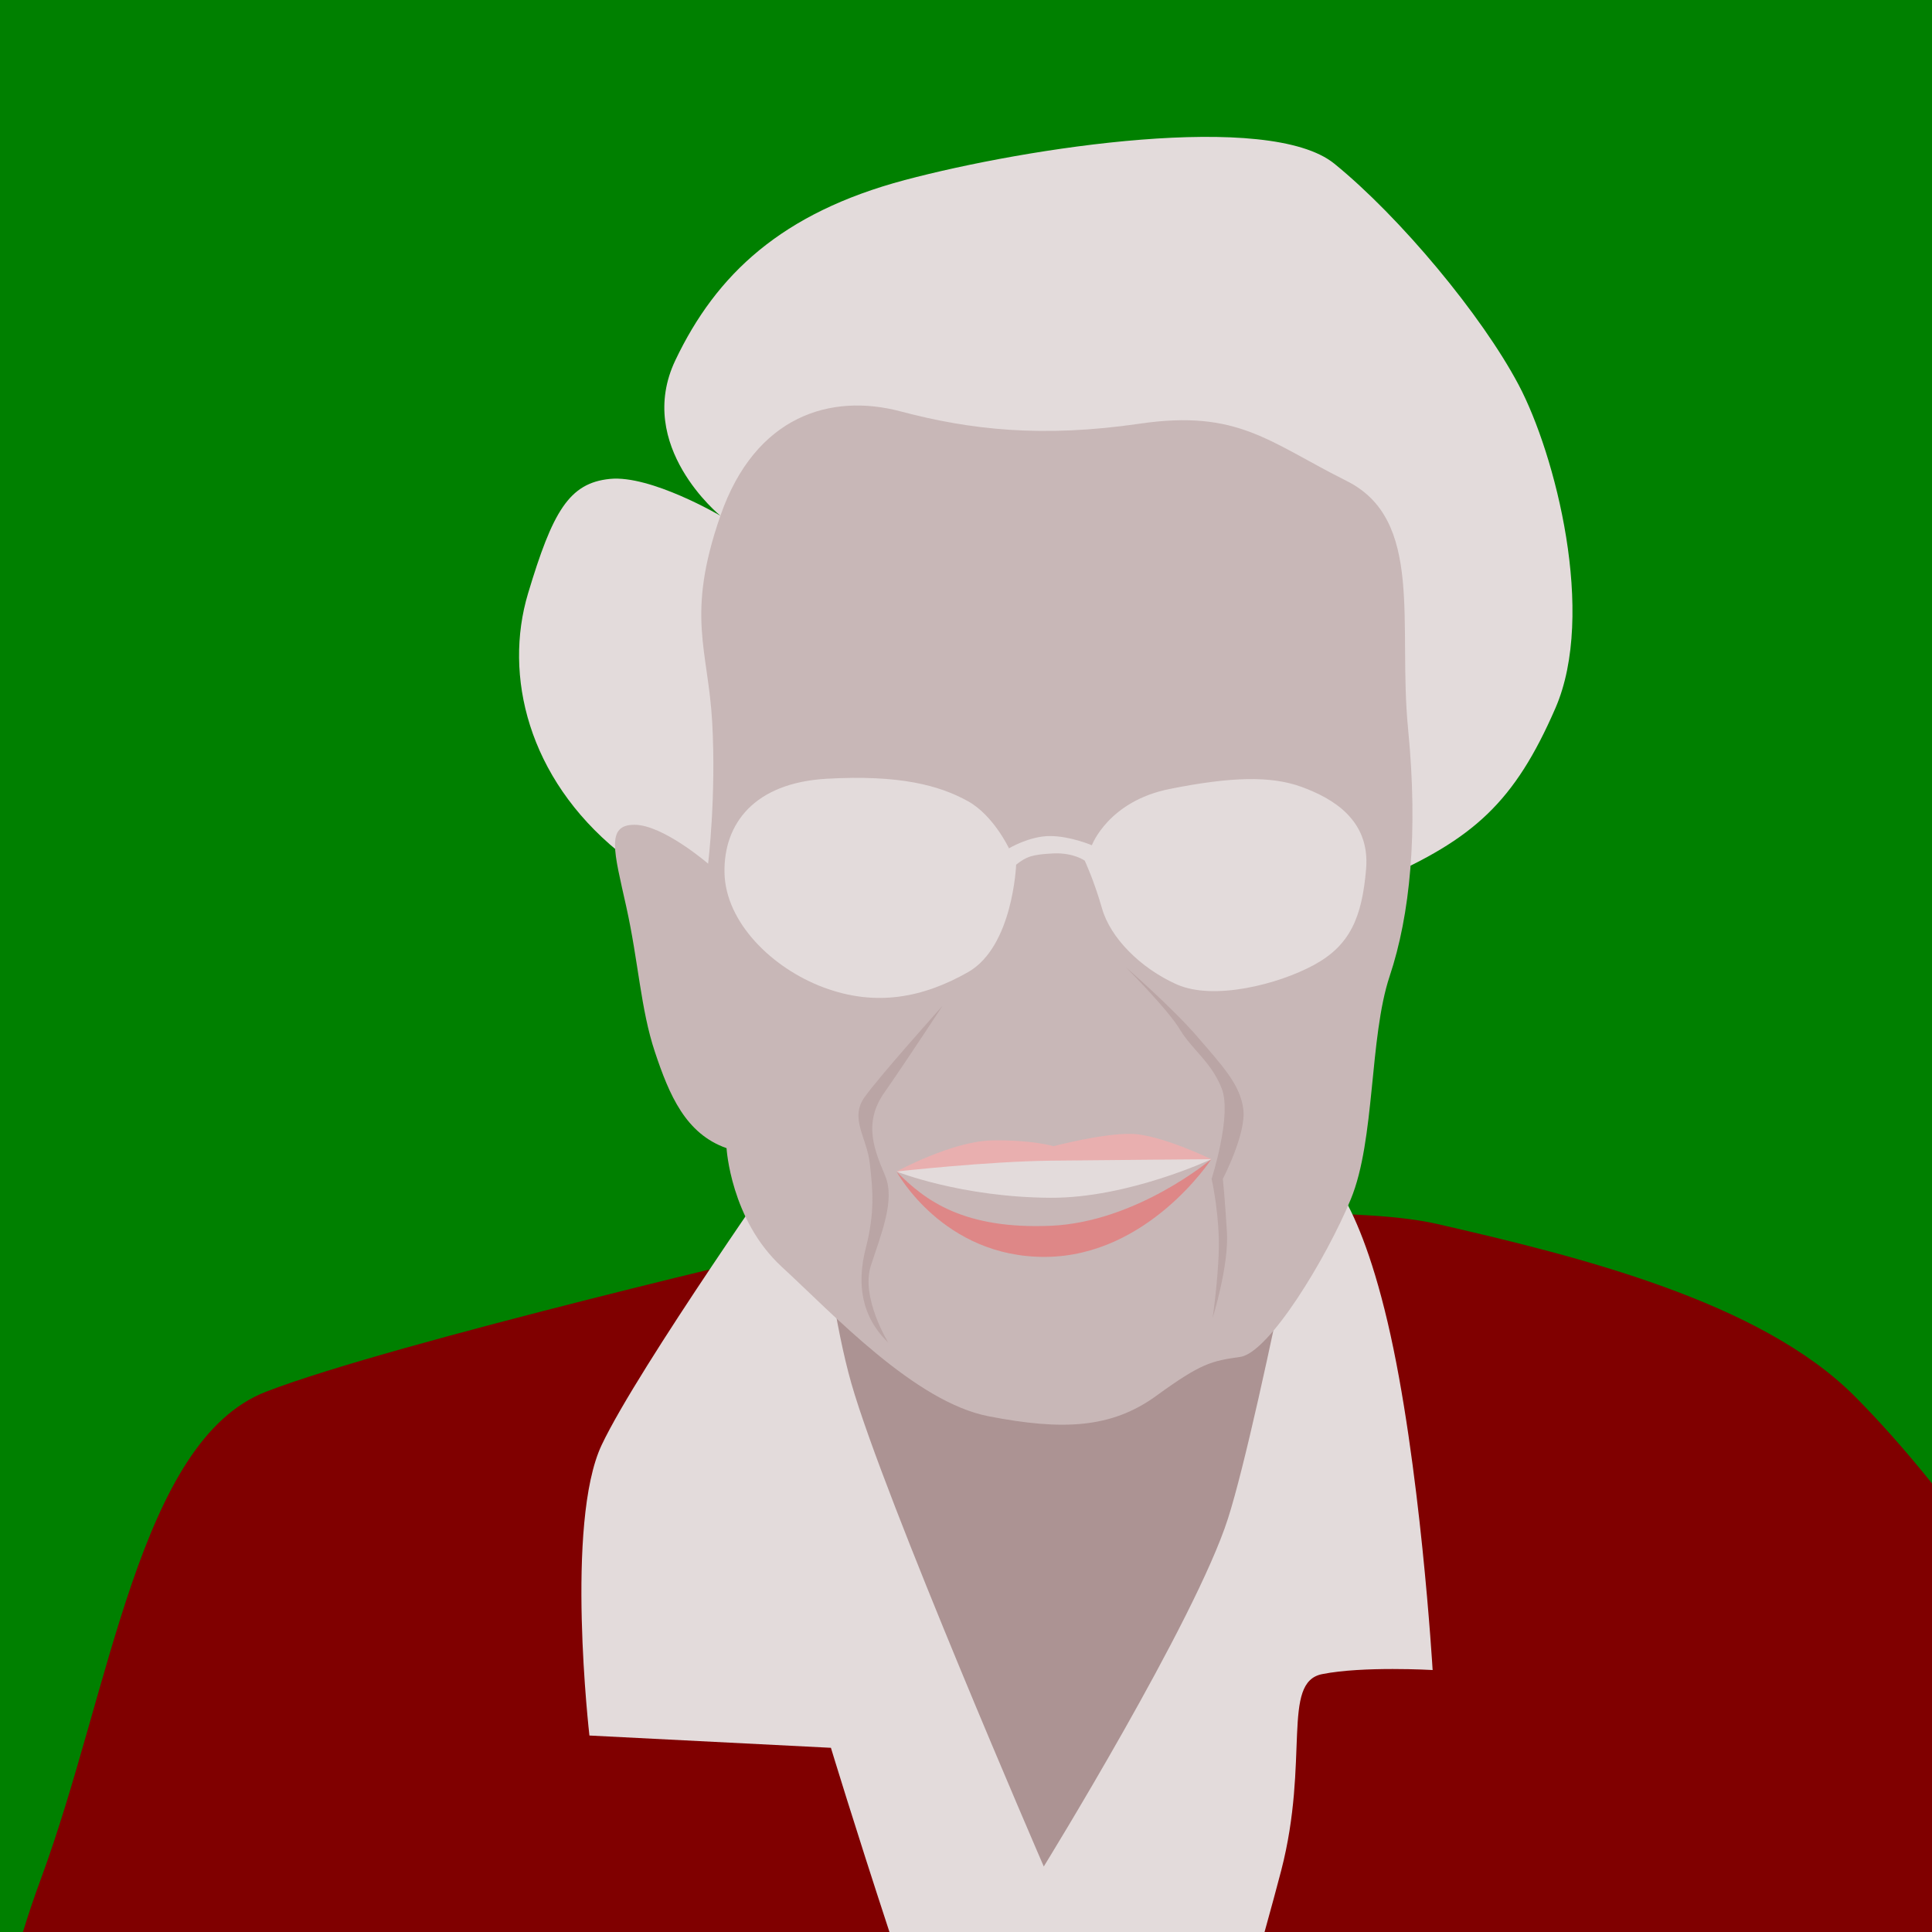 <?xml version="1.0" encoding="UTF-8" standalone="no"?>
<!-- Created with Inkscape (http://www.inkscape.org/) -->

<svg
   xmlns:dc="http://purl.org/dc/elements/1.1/"
   xmlns:cc="http://creativecommons.org/ns#"
   xmlns:rdf="http://www.w3.org/1999/02/22-rdf-syntax-ns#"
   xmlns:svg="http://www.w3.org/2000/svg"
   xmlns="http://www.w3.org/2000/svg"
   xmlns:sodipodi="http://sodipodi.sourceforge.net/DTD/sodipodi-0.dtd"
   xmlns:inkscape="http://www.inkscape.org/namespaces/inkscape"
   version="1.1"
   width="1500"
   height="1500"
   id="svg2"
   sodipodi:docname="O.svg"
   inkscape:version="0.92.4 (unknown)">
  <sodipodi:namedview
     pagecolor="#ffffff"
     bordercolor="#666666"
     borderopacity="1"
     objecttolerance="10"
     gridtolerance="10"
     guidetolerance="10"
     inkscape:pageopacity="0"
     inkscape:pageshadow="2"
     inkscape:window-width="1366"
     inkscape:window-height="716"
     id="namedview56"
     showgrid="false"
     inkscape:zoom="0.31466667"
     inkscape:cx="798.42623"
     inkscape:cy="624.09987"
     inkscape:window-x="0"
     inkscape:window-y="24"
     inkscape:window-maximized="1"
     inkscape:current-layer="svg2"
     showguides="false" />
  <defs
     id="defs4">
    <clipPath
       id="clipPath3862">
      <rect
         width="744"
         height="1052"
         x="0"
         y="0.362"
         id="rect3864"
         style="fill:#2ad4ff;fill-opacity:1;stroke:none" />
    </clipPath>
    <clipPath
       id="clipPath3075">
      <rect
         width="880.297"
         height="769.068"
         x="320.975"
         y="572.489"
         id="rect3077"
         style="opacity:0.718;fill:#c8ab37;fill-opacity:1;stroke:none" />
    </clipPath>
    <clipPath
       id="clipPath3949">
      <rect
         width="750"
         height="750"
         x="0"
         y="2.6171874e-06"
         id="rect3951"
         style="fill:#2ad4ff;fill-opacity:1;stroke:none" />
    </clipPath>
    <clipPath
       id="clipPath3964">
      <path
         d="m 542.69,295.5 -47.752,173.031 122.469,0 0,-173.031 z m -316.283,5.625 0,156.75 84.812,0 -35.393,-161.806 z"
         id="path3966"
         style="fill:#ff5f00;fill-opacity:1;stroke:#aa4400;stroke-width:3;stroke-linecap:square;stroke-miterlimit:4;stroke-opacity:1;stroke-dasharray:none" />
    </clipPath>
    <clipPath
       id="clipPath3036">
      <rect
         width="629.205"
         height="620.217"
         x="791.001"
         y="-176.835"
         id="rect3038"
         style="opacity:0.555;fill:#ffe680;fill-opacity:1;stroke:none" />
    </clipPath>
    <clipPath
       id="clipPath3042">
      <rect
         width="1276.388"
         height="606.734"
         x="480.893"
         y="304.057"
         id="rect3044"
         style="opacity:0.555;fill:#ffe680;fill-opacity:1;stroke:none" />
    </clipPath>
    <clipPath
       id="clipPath3986">
      <rect
         width="391.006"
         height="175.279"
         x="-1478.632"
         y="283.833"
         id="rect3988"
         style="opacity:0.531;fill:#9955ff;fill-opacity:1;stroke:none" />
    </clipPath>
    <clipPath
       id="clipPath4018">
      <rect
         width="1500"
         height="1500"
         x="0"
         y="2.9296871e-08"
         id="rect4020"
         style="fill:#2ad4ff;fill-opacity:1;stroke:none" />
    </clipPath>
    <clipPath
       id="clipPath4024">
      <rect
         width="1500"
         height="1500"
         x="0"
         y="2.9296871e-08"
         id="rect4026"
         style="fill:#2ad4ff;fill-opacity:1;stroke:none" />
    </clipPath>
    <clipPath
       clipPathUnits="userSpaceOnUse"
       id="clipPath911">
      <rect
         style="opacity:1;fill:#aa0000;fill-opacity:1;stroke:#000000;stroke-width:3.024;stroke-linejoin:miter;stroke-miterlimit:4;stroke-dasharray:none;stroke-opacity:1;paint-order:stroke markers fill"
         id="rect913"
         width="692.797"
         height="641.949"
         x="966.102"
         y="699.153"
         ry="1.672" />
    </clipPath>
    <clipPath
       clipPathUnits="userSpaceOnUse"
       id="clipPath982">
      <rect
         width="1105.996"
         height="1105.996"
         x="193.852"
         y="193.014"
         id="rect984"
         style="fill:#aa0000;fill-opacity:1;stroke:none;stroke-width:0.737" />
    </clipPath>
    <clipPath
       clipPathUnits="userSpaceOnUse"
       id="clipPath887">
      <rect
         width="1500"
         height="1500"
         x="0"
         y="2.9296871e-08"
         id="rect889"
         style="fill:#008000;fill-opacity:1;stroke:none" />
    </clipPath>
  </defs>
  <rect
     style="fill:#008000;fill-opacity:1;stroke:none"
     id="rect3082"
     y="2.9296871e-08"
     x="0"
     height="1500"
     width="1500" />
  <path
     style="fill:#800000;fill-rule:evenodd;stroke:none;stroke-width:1px;stroke-linecap:butt;stroke-linejoin:miter;stroke-opacity:1"
     d="M 1002.455 941.943 C 850.37 941.885 632.416 966.102 632.416 966.102 C 632.416 966.102 305.085 1042.372 206.568 1080.508 C 108.051 1118.643 85.805 1312.499 31.779 1458.686 C 26.44 1473.133 21.826 1486.858 17.822 1500 L 1500 1500 L 1500 1151.719 C 1477.986 1124.3 1457.228 1101.295 1439.619 1083.686 C 1366.526 1010.592 1226.696 975.635 1115.467 950.211 C 1089.398 944.252 1049.012 941.961 1002.455 941.943 z "
     id="path850" />
  <path
     style="fill:#e3dbdb;fill-rule:evenodd;stroke:none;stroke-width:1px;stroke-linecap:butt;stroke-linejoin:miter;stroke-opacity:1"
     d="M 616.525 889.83 C 616.525 889.83 495.762 1061.441 467.16 1121.822 C 438.558 1182.204 457.627 1347.457 457.627 1347.457 L 645.127 1356.992 C 645.127 1356.992 662.942 1415.781 690.564 1500 L 981.795 1500 C 986.987 1481.271 991.488 1464.731 994.703 1452.33 C 1016.949 1366.525 994.703 1306.145 1026.482 1299.789 C 1058.262 1293.433 1112.289 1296.609 1112.289 1296.609 C 1112.289 1296.609 1102.754 1134.533 1077.33 1026.482 C 1051.906 918.432 1023.305 905.721 1023.305 905.721 L 616.525 889.83 z "
     id="path852" />
  <path
     style="fill:#ac9393;fill-rule:evenodd;stroke:none;stroke-width:1px;stroke-linecap:butt;stroke-linejoin:miter;stroke-opacity:1"
     d="m 626.059,813.559 c 0,0 9.534,171.61 34.958,260.593 25.424,88.983 149.364,375 149.364,375 0,0 117.585,-190.678 143.008,-270.127 25.424,-79.449 82.627,-381.356 82.627,-381.356 z"
     id="path854"
     inkscape:connector-curvature="0" />
  <path
     style="fill:#e3dbdb;fill-rule:evenodd;stroke:none;stroke-width:1px;stroke-linecap:butt;stroke-linejoin:miter;stroke-opacity:1"
     d="m 581.568,819.915 c 0,0 -31.78,-101.695 -101.695,-158.898 C 409.958,603.814 390.89,524.364 409.958,460.805 429.025,397.246 441.737,375 473.517,371.822 c 31.78,-3.178 85.805,28.602 85.805,28.602 0,0 -66.737,-54.025 -34.958,-120.763 31.78,-66.737 82.627,-114.407 177.966,-139.831 95.339,-25.424 282.839,-54.025 333.686,-12.712 50.847,41.314 114.407,117.585 143.008,171.61 28.602,54.025 60.381,177.966 28.602,251.059 -31.78,73.093 -63.559,101.695 -136.653,133.475 -73.093,31.78 -263.771,101.695 -263.771,101.695 z"
     id="path856"
     inkscape:connector-curvature="0" />
  <path
     style="fill:#c8b7b7;fill-rule:evenodd;stroke:none;stroke-width:1px;stroke-linecap:butt;stroke-linejoin:miter;stroke-opacity:1"
     d="m 564.089,891.419 c 0,0 3.178,55.614 42.903,92.161 39.725,36.547 103.284,104.873 160.487,115.996 57.203,11.123 95.339,9.534 130.297,-15.89 34.958,-25.424 42.903,-27.013 65.148,-30.191 22.246,-3.178 66.737,-76.271 85.805,-122.352 19.068,-46.081 14.301,-125.53 30.191,-173.199 15.89,-47.669 22.246,-111.229 14.301,-192.267 -7.945,-81.038 12.712,-162.076 -47.669,-192.267 -60.381,-30.191 -84.216,-55.614 -160.487,-44.492 -76.271,11.123 -131.886,4.767 -185.911,-9.534 -54.025,-14.301 -112.818,3.178 -139.831,81.038 -27.013,77.86 -9.534,103.284 -6.356,160.487 3.178,57.203 -3.178,109.64 -3.178,109.64 0,0 -34.958,-30.191 -57.203,-30.191 -22.246,0 -15.89,20.657 -6.356,63.559 9.534,42.903 11.123,79.449 22.246,112.818 11.123,33.369 23.835,63.559 55.614,74.682 z"
     id="path858"
     inkscape:connector-curvature="0" />
  <path
     style="fill:#e3dbdb;fill-opacity:1;fill-rule:evenodd;stroke:none;stroke-width:1px;stroke-linecap:butt;stroke-linejoin:miter;stroke-opacity:1"
     d="m 788.93,671.345 c 0,0 -2.383,63.559 -37.341,83.422 -34.958,19.862 -71.504,27.013 -112.023,11.917 -40.519,-15.095 -76.271,-50.847 -77.066,-88.983 -0.794,-38.136 23.04,-69.915 79.449,-73.093 56.409,-3.178 87.229,5.06 109.64,17.479 19.692,10.912 31.78,36.547 31.78,36.547 0,0 15.89,-9.534 31.78,-9.534 15.89,0 32.574,7.15 32.574,7.15 0,0 12.712,-34.163 60.381,-43.697 47.669,-9.534 78.655,-10.328 102.489,-1.589 23.835,8.739 53.231,25.424 50.053,63.559 -3.178,38.136 -12.712,59.587 -40.519,74.682 -27.807,15.095 -77.86,27.807 -106.462,15.095 -28.602,-12.712 -51.642,-36.547 -57.998,-58.792 -6.356,-22.246 -13.506,-37.341 -13.506,-37.341 0,0 -8.739,-6.356 -24.629,-5.561 -15.89,0.794 -20.657,2.383 -28.602,8.739 z"
     id="path860"
     inkscape:connector-curvature="0"
     sodipodi:nodetypes="cssssscscscsssscsc" />
  <path
     style="fill:#baa5a5;fill-opacity:1;fill-rule:evenodd;stroke:none;stroke-width:1px;stroke-linecap:butt;stroke-linejoin:miter;stroke-opacity:1"
     d="m 689.619,1042.373 c 0,0 -21.451,-34.958 -13.506,-59.587 7.945,-24.629 19.068,-50.847 11.123,-69.915 -7.945,-19.068 -17.479,-40.519 -0.794,-64.354 16.684,-23.835 45.286,-67.532 45.286,-67.532 0,0 -48.464,54.025 -60.381,70.71 -11.917,16.684 1.589,30.985 3.972,51.642 2.383,20.657 3.972,38.136 -3.178,65.943 -7.15,27.807 -3.178,53.231 17.479,73.093 z"
     id="path862"
     inkscape:connector-curvature="0" />
  <path
     style="fill:#baa5a5;fill-opacity:1;fill-rule:evenodd;stroke:none;stroke-width:1px;stroke-linecap:butt;stroke-linejoin:miter;stroke-opacity:1"
     d="m 873.941,750.794 c 0,0 32.574,32.574 42.108,48.464 9.534,15.89 24.629,25.424 32.574,46.081 7.945,20.657 -7.945,69.915 -7.945,69.915 0,0 4.767,20.657 5.561,45.286 0.794,24.629 -4.767,62.765 -4.767,62.765 0,0 12.712,-40.519 11.123,-66.737 -1.589,-26.218 -3.178,-41.314 -3.178,-41.314 0,0 18.273,-34.958 15.89,-54.025 -2.383,-19.068 -15.89,-33.369 -35.752,-56.409 -19.862,-23.04 -55.614,-54.025 -55.614,-54.025 z"
     id="path864"
     inkscape:connector-curvature="0" />
  <path
     style="fill:#e3dbdb;fill-rule:evenodd;stroke:none;stroke-width:1px;stroke-linecap:butt;stroke-linejoin:miter;stroke-opacity:1"
     d="m 696.058,909.558 c 0,0 49.969,19.997 119.487,20.394 60.38,0.345 124.891,-29.944 124.891,-29.944 0,0 -49.812,-14.15 -76.825,-8.588 -27.013,5.561 -87.394,1.589 -106.462,5.561 -19.068,3.972 -61.092,12.577 -61.092,12.577 z"
     id="path870"
     inkscape:connector-curvature="0"
     sodipodi:nodetypes="cscssc" />
  <path
     style="fill:#e9afaf;fill-rule:evenodd;stroke:none;stroke-width:1px;stroke-linecap:butt;stroke-linejoin:miter;stroke-opacity:1"
     d="m 696.058,909.558 c 0,0 43.258,-23.595 74.156,-24.157 30.898,-0.562 47.752,4.494 47.752,4.494 0,0 38.202,-10.112 60.673,-9.55 22.472,0.562 61.797,19.663 61.797,19.663 0,0 -74.156,0.562 -124.156,1.124 -49.999,0.562 -120.223,8.427 -120.223,8.427 z"
     id="path866"
     inkscape:connector-curvature="0" />
  <path
     style="fill:#de8787;fill-rule:evenodd;stroke:none;stroke-width:1px;stroke-linecap:butt;stroke-linejoin:miter;stroke-opacity:1"
     d="m 696.058,909.558 c 0,0 35.955,66.853 115.729,66.291 79.774,-0.562 128.65,-75.842 128.65,-75.842 0,0 -57.864,48.876 -124.717,51.685 -66.853,2.809 -97.19,-19.101 -119.661,-42.134 z"
     id="path868"
     inkscape:connector-curvature="0"
     sodipodi:nodetypes="cscsc" />
</svg>
